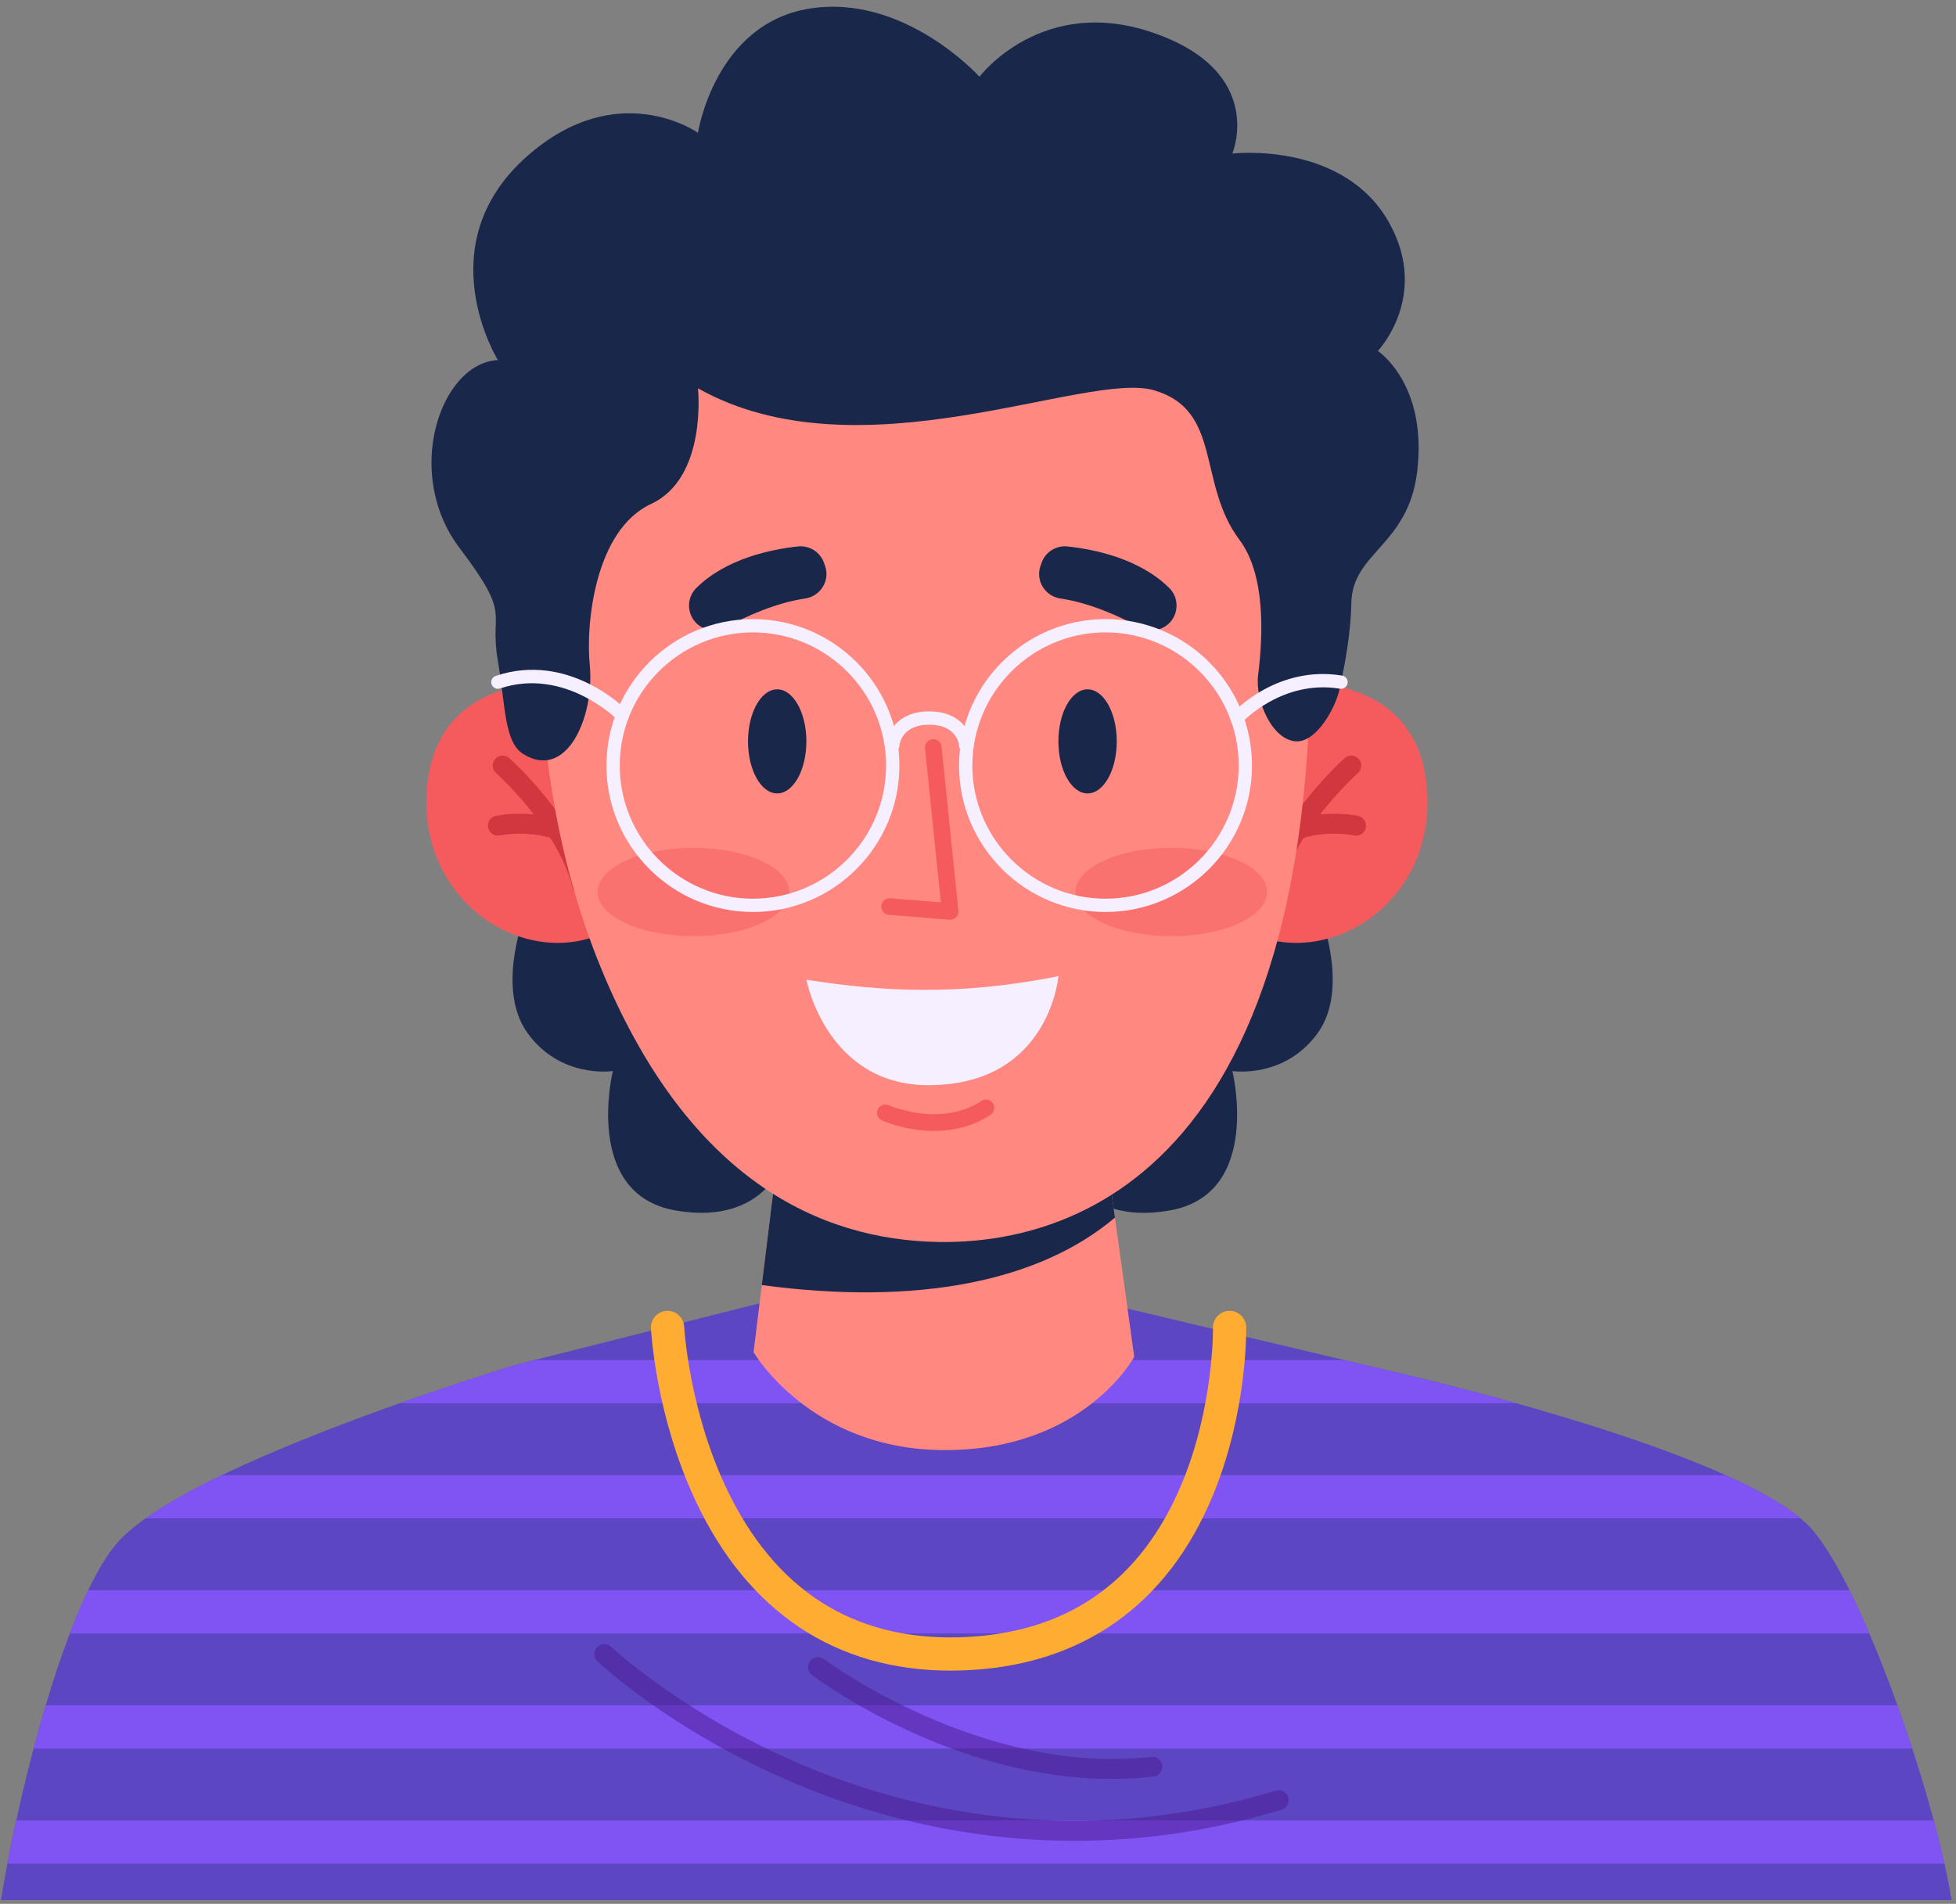 <svg width="151" height="147" viewBox="0 0 151 147" fill="none" xmlns="http://www.w3.org/2000/svg">
<rect x="0" y="0" width="151" height="147" fill="#808080" stroke="none"/>
<path d="M150.656 146.713H0.075C0.208 145.859 0.375 144.913 0.567 143.897C0.767 142.851 0.995 141.73 1.252 140.563C1.642 138.783 2.093 136.901 2.593 135.008C2.89 133.892 3.203 132.774 3.532 131.674C4.106 129.735 4.732 127.85 5.391 126.122C5.845 124.922 6.319 123.798 6.807 122.788C7.499 121.344 8.218 120.128 8.948 119.249C9.492 118.592 10.277 117.918 11.241 117.236C12.805 116.128 14.85 115 17.127 113.902C21.423 111.835 26.545 109.873 30.851 108.349C36.001 106.528 39.981 105.336 39.981 105.336L41.253 105.015L58.744 100.606H85.198L103.777 105.015L107.56 105.913C107.56 105.913 111.697 106.847 117.049 108.349C122.173 109.785 128.416 111.742 133.214 113.902C135.604 114.977 137.638 116.1 138.997 117.236C139.392 117.564 139.728 117.893 140.002 118.223C140.882 119.282 141.826 120.87 142.78 122.788C143.29 123.816 143.803 124.937 144.309 126.122C145.058 127.868 145.789 129.751 146.479 131.674C146.877 132.779 147.259 133.897 147.623 135.008C148.244 136.911 148.805 138.796 149.282 140.563C149.6 141.735 149.877 142.856 150.11 143.897C150.338 144.92 150.523 145.867 150.656 146.713Z" fill="#5D46C2"/>
<path d="M117.049 108.349H30.851C36.001 106.528 39.981 105.336 39.981 105.336L41.253 105.015H103.777L107.56 105.913C107.56 105.913 111.697 106.846 117.049 108.349Z" fill="#8054F3"/>
<path d="M138.997 117.236H11.241C12.805 116.128 14.85 115 17.127 113.902H133.214C135.604 114.976 137.638 116.099 138.997 117.236Z" fill="#8054F3"/>
<path d="M144.309 126.122H5.391C5.845 124.922 6.319 123.798 6.807 122.788H142.78C143.291 123.817 143.804 124.937 144.309 126.122Z" fill="#8054F3"/>
<path d="M147.622 135.009H2.593C2.89 133.893 3.203 132.775 3.532 131.675H146.479C146.876 132.78 147.258 133.898 147.622 135.009Z" fill="#8054F3"/>
<path d="M150.11 143.897H0.567C0.767 142.851 0.995 141.73 1.252 140.563H149.282C149.6 141.735 149.877 142.856 150.11 143.897Z" fill="#8054F3"/>
<g opacity="0.5">
<path d="M82.957 142.135C74.003 142.135 66.442 139.893 60.952 137.523C51.725 133.539 46.344 128.483 46.119 128.27C45.811 127.977 45.798 127.491 46.091 127.183C46.383 126.875 46.87 126.862 47.179 127.154C47.232 127.205 52.624 132.262 61.617 136.134C69.889 139.695 83.001 142.955 98.489 138.26C98.896 138.137 99.325 138.367 99.448 138.773C99.571 139.18 99.342 139.609 98.935 139.732C93.261 141.453 87.896 142.135 82.957 142.135Z" fill="#491A90"/>
</g>
<g opacity="0.5">
<path d="M85.813 137.359C73.457 137.359 63.154 129.688 62.685 129.334C62.346 129.078 62.279 128.596 62.535 128.257C62.791 127.918 63.273 127.851 63.612 128.107C63.732 128.197 75.754 137.136 88.872 135.65C89.293 135.602 89.675 135.906 89.723 136.328C89.771 136.75 89.467 137.131 89.045 137.179C87.956 137.302 86.876 137.359 85.813 137.359Z" fill="#491A90"/>
</g>
<path d="M73.39 128.994C64.521 128.994 57.722 124.47 53.693 115.871C50.633 109.341 50.268 102.835 50.254 102.561C50.218 101.854 50.762 101.251 51.469 101.215C52.17 101.178 52.779 101.722 52.815 102.43C52.821 102.536 53.189 108.789 56.045 114.846C59.777 122.762 65.847 126.655 74.08 126.419C82.317 126.183 88.102 122.156 91.276 114.452C93.712 108.54 93.642 102.578 93.641 102.518C93.629 101.81 94.193 101.226 94.901 101.214C95.602 101.202 96.193 101.764 96.205 102.472C96.21 102.734 96.292 108.958 93.678 115.354C90.142 124.004 83.391 128.717 74.154 128.982C73.897 128.99 73.642 128.994 73.39 128.994Z" fill="#FFAC32"/>
<path d="M40.707 70.07C40.707 70.07 38.142 76.153 40.707 79.74C43.272 83.327 47.312 82.697 47.312 82.697C47.312 82.697 44.963 92.215 52.163 93.466C59.363 94.717 60.741 89.099 60.741 89.099C60.741 89.099 54.987 65.703 40.707 70.07Z" fill="#19274B"/>
<path d="M101.742 70.07C101.742 70.07 104.307 76.153 101.742 79.74C99.177 83.327 95.137 82.697 95.137 82.697C95.137 82.697 97.486 92.215 90.286 93.466C83.086 94.717 81.707 89.099 81.707 89.099C81.707 89.099 87.462 65.703 101.742 70.07Z" fill="#19274B"/>
<path d="M87.562 104.764C87.562 104.764 83.712 111.968 72.95 111.968C62.553 111.968 58.175 104.405 58.175 104.405L58.811 99.223L58.918 98.352L59.917 90.192L85.641 90.91L86.07 94.014L86.212 95.03L87.562 104.764Z" fill="#FF8881"/>
<path d="M86.071 94.014C80.243 98.954 70.815 100.834 58.811 99.224L58.918 98.353L59.917 90.193L85.641 90.911L86.071 94.014Z" fill="#19274B"/>
<path d="M50.257 68.955C44.503 76.987 32.111 71.559 32.956 60.898C33.722 51.227 44.523 52.76 44.523 52.76L50.257 68.955Z" fill="#F55B5D"/>
<path d="M44.96 69.161C44.614 69.161 44.3 68.926 44.213 68.575C43.091 64 38.339 59.727 38.292 59.685C37.975 59.402 37.946 58.916 38.229 58.599C38.511 58.282 38.997 58.253 39.315 58.535C39.525 58.722 44.471 63.163 45.708 68.208C45.809 68.621 45.557 69.037 45.144 69.139C45.082 69.154 45.02 69.161 44.96 69.161Z" fill="#D1373F"/>
<path d="M42.979 64.814C42.898 64.814 42.816 64.801 42.735 64.774C40.632 64.071 38.622 64.498 38.602 64.502C38.187 64.593 37.777 64.331 37.685 63.917C37.593 63.503 37.853 63.093 38.267 63C38.365 62.978 40.7 62.47 43.223 63.315C43.626 63.45 43.843 63.886 43.708 64.289C43.601 64.611 43.301 64.814 42.979 64.814Z" fill="#D1373F"/>
<path d="M92.864 68.955C98.618 76.987 111.01 71.559 110.165 60.898C109.399 51.227 98.598 52.76 98.598 52.76L92.864 68.955Z" fill="#F55B5D"/>
<path d="M98.161 69.161C98.1 69.161 98.039 69.154 97.977 69.139C97.564 69.038 97.312 68.621 97.413 68.208C98.651 63.163 103.596 58.721 103.806 58.535C104.124 58.253 104.609 58.281 104.892 58.599C105.175 58.917 105.146 59.403 104.829 59.685C104.781 59.728 100.03 64 98.908 68.575C98.821 68.926 98.507 69.161 98.161 69.161Z" fill="#D1373F"/>
<path d="M100.142 64.814C99.82 64.814 99.52 64.611 99.413 64.289C99.278 63.886 99.495 63.45 99.898 63.315C102.421 62.47 104.756 62.978 104.854 63C105.269 63.093 105.529 63.505 105.436 63.919C105.343 64.333 104.932 64.594 104.519 64.502C104.499 64.498 102.489 64.07 100.386 64.774C100.305 64.801 100.223 64.814 100.142 64.814Z" fill="#D1373F"/>
<path d="M42.231 41.018C42.231 41.018 39.421 58.446 46.705 75.49C53.307 90.939 63.134 95.75 72.479 95.897C83.107 96.064 104.318 89.92 100.796 39.49C98.415 5.415 45.045 6.618 42.231 41.018Z" fill="#FF8881"/>
<g opacity="0.5">
<path d="M60.932 68.875C60.932 70.759 57.619 72.286 53.532 72.286C49.445 72.286 46.132 70.759 46.132 68.875C46.132 66.991 49.445 65.464 53.532 65.464C57.619 65.464 60.932 66.991 60.932 68.875Z" fill="#F55B5D"/>
</g>
<g opacity="0.5">
<path d="M97.826 68.875C97.826 70.759 94.513 72.286 90.426 72.286C86.339 72.286 83.026 70.759 83.026 68.875C83.026 66.991 86.339 65.464 90.426 65.464C94.513 65.464 97.826 66.991 97.826 68.875Z" fill="#F55B5D"/>
</g>
<path d="M73.349 71.016C73.332 71.016 73.315 71.015 73.297 71.014L68.618 70.637C68.265 70.609 68.002 70.299 68.03 69.946C68.058 69.593 68.367 69.329 68.721 69.358L72.632 69.673L71.411 57.78C71.375 57.428 71.631 57.113 71.983 57.077C72.337 57.04 72.65 57.297 72.686 57.649L73.986 70.309C74.005 70.498 73.94 70.687 73.806 70.823C73.686 70.947 73.521 71.016 73.349 71.016Z" fill="#F55B5D"/>
<path d="M45.537 51.432C45.881 55.373 43.747 60.311 40.39 58.217C38.91 57.293 39.029 54.471 38.436 51.042C37.734 46.987 39.603 47.763 35.474 42.307C31.107 36.536 33.99 28.035 38.436 27.801C38.436 27.801 32.915 18.911 40.708 12.048C47.716 5.876 53.88 10.254 53.88 10.254C53.88 10.254 55.184 1.831 62.502 0.662C69.819 -0.508 75.613 5.926 75.613 5.926C75.613 5.926 80.436 -0.484 89.109 2.558C97.782 5.599 95.133 11.857 95.133 11.857C95.133 11.857 103.795 10.839 107.304 17.314C110.346 22.926 106.368 27.099 106.368 27.099C106.368 27.099 110.207 29.617 109.407 36.379C108.722 42.166 104.375 42.618 104.319 46.595C104.288 48.811 103.814 51.398 103.4 53.255C103.076 54.712 101.636 57.242 100.143 57.242C98.215 57.242 96.876 54.051 97.122 52.138C97.535 48.921 97.667 44.325 95.684 41.681C92.409 37.314 94.388 31.699 89.109 30.139C83.83 28.579 66.356 37.002 53.881 29.983C53.881 29.983 54.626 36.885 50.259 38.913C45.889 40.942 45.194 48.312 45.537 51.432C45.547 51.521 45.529 51.342 45.537 51.432Z" fill="#19274B"/>
<path d="M62.251 75.647C68.005 76.544 73.871 76.934 81.707 75.374C81.707 75.374 81.029 83.753 71.72 83.79C63.804 83.821 62.251 75.647 62.251 75.647Z" fill="#F5EFFF"/>
<path d="M62.251 57.244C62.251 59.463 61.243 61.262 59.998 61.262C58.754 61.262 57.745 59.463 57.745 57.244C57.745 55.025 58.753 53.226 59.998 53.226C61.242 53.226 62.251 55.025 62.251 57.244Z" fill="#19274B"/>
<path d="M86.212 57.244C86.212 59.463 85.204 61.262 83.959 61.262C82.714 61.262 81.706 59.463 81.706 57.244C81.706 55.025 82.714 53.226 83.959 53.226C85.204 53.226 86.212 55.025 86.212 57.244Z" fill="#19274B"/>
<path d="M56.001 48.444C57.583 47.594 59.892 46.545 62.137 46.217C63.343 46.041 64.102 44.828 63.69 43.68L63.607 43.448C63.31 42.619 62.487 42.099 61.611 42.192C59.607 42.405 56.057 43.106 53.742 45.414C53.24 45.914 53.066 46.657 53.279 47.332C53.639 48.475 54.947 49.011 56.001 48.444Z" fill="#19274B"/>
<path d="M88.019 48.444C86.437 47.594 84.128 46.545 81.883 46.217C80.677 46.041 79.918 44.828 80.329 43.68L80.412 43.448C80.709 42.619 81.532 42.099 82.408 42.192C84.412 42.405 87.962 43.106 90.277 45.414C90.779 45.914 90.953 46.657 90.74 47.332C90.382 48.475 89.074 49.011 88.019 48.444Z" fill="#19274B"/>
<path d="M72.116 87.324C69.926 87.324 68.197 86.559 68.082 86.507C67.76 86.361 67.616 85.981 67.763 85.659C67.909 85.337 68.288 85.193 68.61 85.339C68.652 85.358 72.601 87.088 75.764 85.005C76.06 84.811 76.457 84.892 76.652 85.188C76.847 85.484 76.765 85.881 76.469 86.076C75.025 87.027 73.481 87.324 72.116 87.324Z" fill="#F55B5D"/>
<path d="M58.124 70.417C51.889 70.417 46.817 65.345 46.817 59.11C46.817 52.875 51.889 47.803 58.124 47.803C64.359 47.803 69.431 52.875 69.431 59.11C69.431 65.345 64.359 70.417 58.124 70.417ZM58.124 48.829C52.455 48.829 47.843 53.441 47.843 59.11C47.843 64.779 52.455 69.391 58.124 69.391C63.793 69.391 68.405 64.779 68.405 59.11C68.405 53.441 63.793 48.829 58.124 48.829Z" fill="#F5EFFF"/>
<path d="M85.345 70.417C79.11 70.417 74.038 65.345 74.038 59.11C74.038 52.875 79.11 47.803 85.345 47.803C91.58 47.803 96.652 52.875 96.652 59.11C96.652 65.345 91.58 70.417 85.345 70.417ZM85.345 48.829C79.676 48.829 75.064 53.441 75.064 59.11C75.064 64.779 79.676 69.391 85.345 69.391C91.014 69.391 95.626 64.779 95.626 59.11C95.626 53.441 91.014 48.829 85.345 48.829Z" fill="#F5EFFF"/>
<path d="M95.499 55.956C95.376 55.956 95.252 55.912 95.154 55.822C94.944 55.631 94.929 55.307 95.12 55.097C95.26 54.943 98.603 51.342 103.609 52.165C103.889 52.211 104.078 52.475 104.032 52.754C103.986 53.034 103.722 53.223 103.443 53.177C98.979 52.443 95.91 55.753 95.879 55.787C95.777 55.9 95.638 55.956 95.499 55.956Z" fill="#F5EFFF"/>
<path d="M48.051 55.746C47.917 55.746 47.784 55.694 47.683 55.591C47.643 55.55 43.599 51.485 38.598 53.159C38.33 53.249 38.039 53.104 37.949 52.835C37.859 52.566 38.004 52.276 38.273 52.186C43.893 50.304 48.237 54.688 48.419 54.876C48.616 55.079 48.612 55.404 48.409 55.601C48.308 55.698 48.179 55.746 48.051 55.746Z" fill="#F5EFFF"/>
<path d="M68.919 58.074C68.908 58.074 68.897 58.074 68.885 58.073C68.602 58.055 68.388 57.811 68.406 57.528C68.464 56.629 69.234 54.93 71.734 54.93C74.233 54.93 75.004 56.629 75.063 57.528C75.081 57.811 74.867 58.055 74.585 58.073C74.302 58.092 74.058 57.877 74.04 57.595C74.026 57.431 73.843 55.956 71.735 55.956C69.562 55.956 69.435 57.528 69.431 57.595C69.412 57.866 69.187 58.074 68.919 58.074Z" fill="#F5EFFF"/>
</svg>
